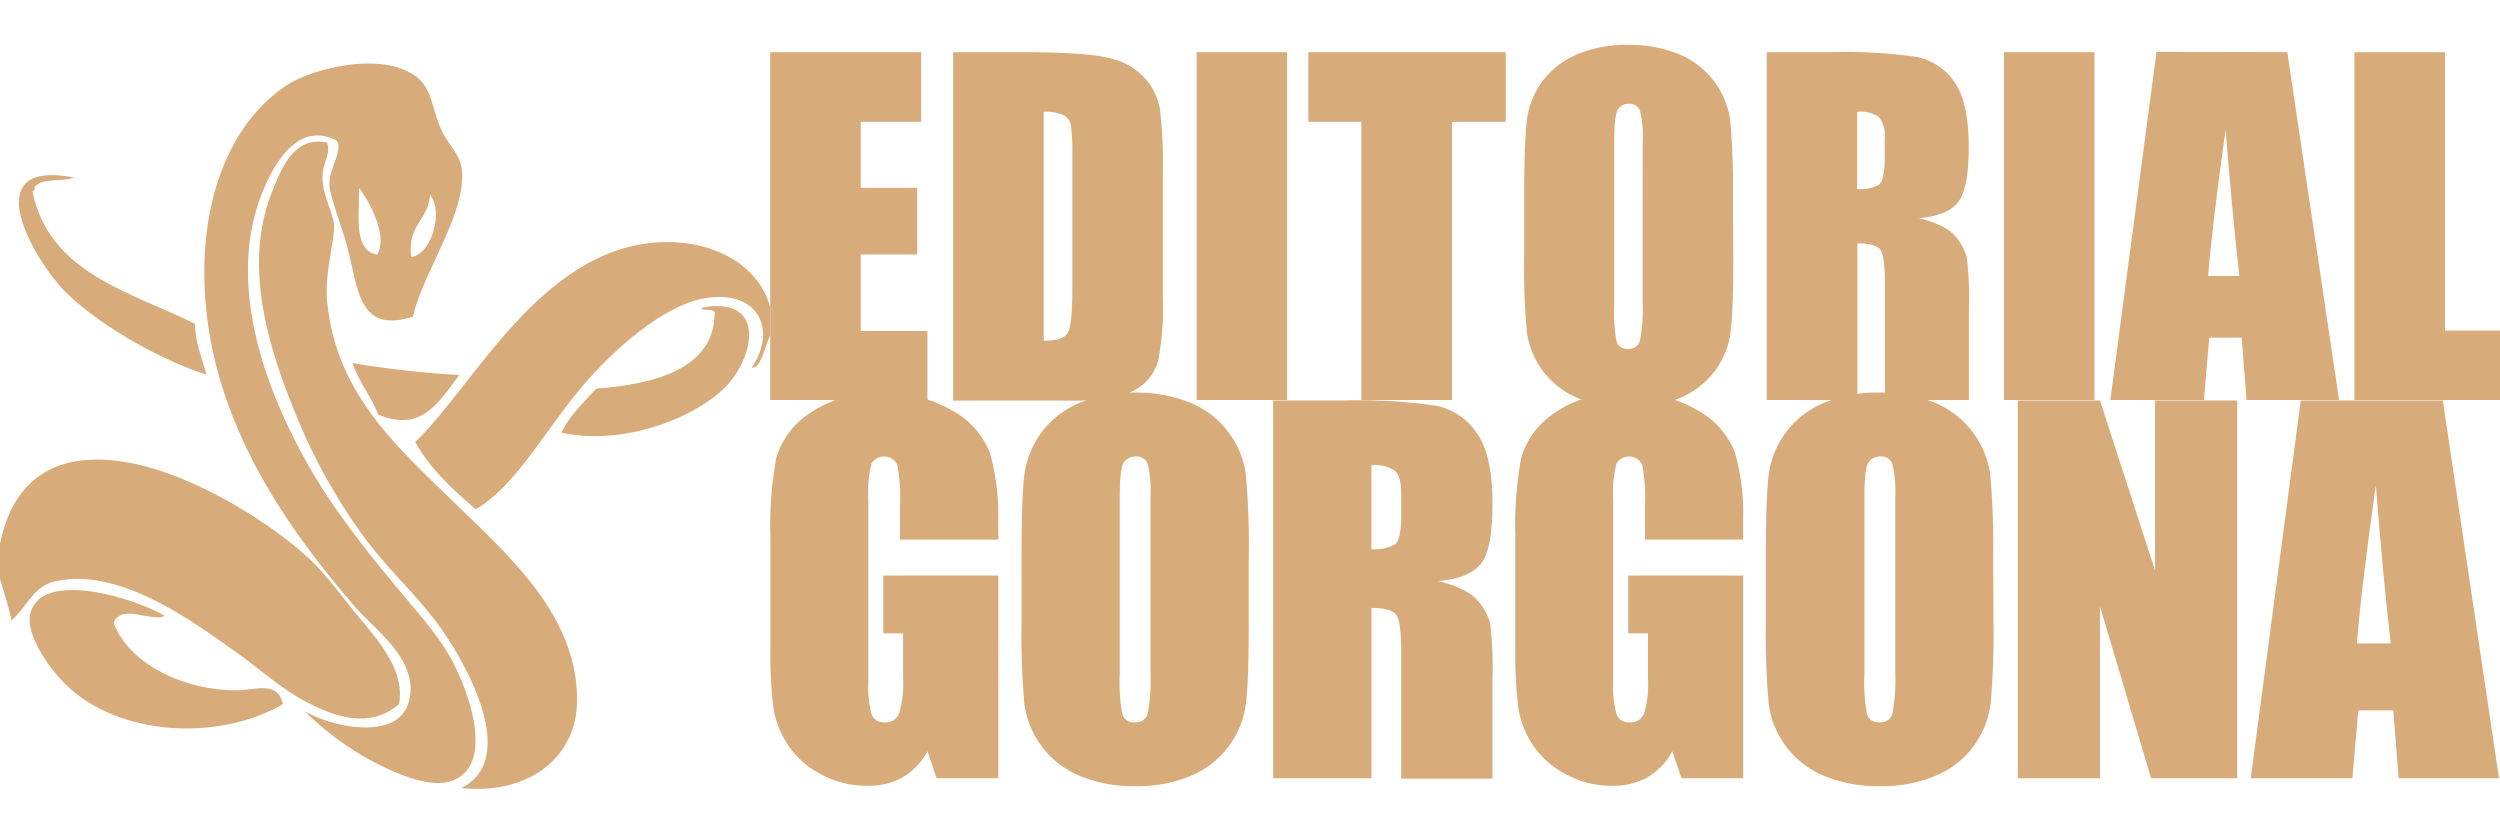 <svg id="Capa_1" data-name="Capa 1" xmlns="http://www.w3.org/2000/svg" viewBox="0 0 300 100"><defs><style>.cls-1,.cls-2{fill:#d8ac7a;}.cls-2{fill-rule:evenodd;}</style></defs><title>gorgona_logo</title><path class="cls-1" d="M119.82,64.75H108V60.63a20.75,20.75,0,0,0-.33-4.87,1.77,1.77,0,0,0-3.09-.14,14.21,14.21,0,0,0-.38,4.31V81.69a13.35,13.35,0,0,0,.38,4,1.54,1.54,0,0,0,1.57,1,1.73,1.73,0,0,0,1.75-1.1,12.66,12.66,0,0,0,.47-4.25V76H106V69.06h13.8V93.39h-7.41l-1.09-3.24a8.07,8.07,0,0,1-3,3.14,8.45,8.45,0,0,1-4.33,1,11.27,11.27,0,0,1-5.56-1.44,10.53,10.53,0,0,1-3.93-3.57,11.19,11.19,0,0,1-1.69-4.46,52.54,52.54,0,0,1-.34-7V64.39A44.7,44.7,0,0,1,93.14,55a9.63,9.63,0,0,1,4-5.39,14.13,14.13,0,0,1,8.58-2.45,16,16,0,0,1,8.6,2.13,9.94,9.94,0,0,1,4.45,5,26.76,26.76,0,0,1,1,8.5Z"/><path class="cls-1" d="M149.85,74.61c0,4.55-.1,7.77-.32,9.67a10.85,10.85,0,0,1-6.59,8.8,16.48,16.48,0,0,1-6.72,1.26,16.94,16.94,0,0,1-6.54-1.19,10.91,10.91,0,0,1-6.76-8.74,93.77,93.77,0,0,1-.34-9.8V66.85c0-4.56.1-7.78.32-9.67a10.85,10.85,0,0,1,6.59-8.81,16.73,16.73,0,0,1,6.73-1.26,17.11,17.11,0,0,1,6.53,1.18,10.8,10.8,0,0,1,4.67,3.58,10.6,10.6,0,0,1,2.09,5.18,93.51,93.51,0,0,1,.34,9.8Zm-11.79-14.9a14.35,14.35,0,0,0-.34-4.05,1.4,1.4,0,0,0-1.45-.88,1.61,1.61,0,0,0-1.41.72c-.33.47-.49,1.87-.49,4.21V80.88a21.1,21.1,0,0,0,.32,4.87,1.41,1.41,0,0,0,1.5.93,1.46,1.46,0,0,0,1.54-1.07,22.85,22.85,0,0,0,.33-5.07Z"/><path class="cls-1" d="M152.78,48.06h8.34a64.84,64.84,0,0,1,11.3.64,7.77,7.77,0,0,1,4.82,3.3q1.86,2.64,1.86,8.43c0,3.53-.43,5.91-1.31,7.12s-2.61,1.94-5.18,2.18q3.49.87,4.7,2.33a7,7,0,0,1,1.5,2.67,43.3,43.3,0,0,1,.29,6.71v12H168.15V78.33c0-2.42-.19-3.93-.57-4.51s-1.38-.87-3-.87V93.39H152.78Zm11.79,7.76V65.9a5.13,5.13,0,0,0,2.79-.55c.53-.36.79-1.54.79-3.54V59.32c0-1.44-.25-2.38-.77-2.83A4.35,4.35,0,0,0,164.57,55.82Z"/><path class="cls-1" d="M209.18,64.75H197.4V60.63a20.53,20.53,0,0,0-.34-4.87,1.76,1.76,0,0,0-3.08-.14,13.75,13.75,0,0,0-.39,4.31V81.69a12.92,12.92,0,0,0,.39,4,1.53,1.53,0,0,0,1.57,1,1.73,1.73,0,0,0,1.75-1.1,12.74,12.74,0,0,0,.46-4.25V76h-2.38V69.06h13.8V93.39h-7.4l-1.1-3.24a8.07,8.07,0,0,1-3,3.14,8.43,8.43,0,0,1-4.32,1,11.31,11.31,0,0,1-5.57-1.44,10.61,10.61,0,0,1-3.93-3.57,11.17,11.17,0,0,1-1.68-4.46,52.54,52.54,0,0,1-.34-7V64.39a44.87,44.87,0,0,1,.7-9.44,9.7,9.7,0,0,1,4-5.39,14.09,14.09,0,0,1,8.58-2.45,16,16,0,0,1,8.6,2.13,10,10,0,0,1,4.45,5,26.81,26.81,0,0,1,1,8.5Z"/><path class="cls-1" d="M239.22,74.61a96.43,96.43,0,0,1-.33,9.67,10.8,10.8,0,0,1-6.59,8.8,16.51,16.51,0,0,1-6.72,1.26A16.94,16.94,0,0,1,219,93.15a10.73,10.73,0,0,1-4.66-3.57,10.62,10.62,0,0,1-2.1-5.17,93.77,93.77,0,0,1-.34-9.8V66.85q0-6.84.32-9.67a10.84,10.84,0,0,1,6.6-8.81,16.65,16.65,0,0,1,6.72-1.26,17.2,17.2,0,0,1,6.54,1.18,10.93,10.93,0,0,1,6.76,8.76,96.44,96.44,0,0,1,.34,9.8Zm-11.79-14.9a14.22,14.22,0,0,0-.35-4.05,1.4,1.4,0,0,0-1.45-.88,1.61,1.61,0,0,0-1.41.72c-.33.47-.49,1.87-.49,4.21V80.88a21.1,21.1,0,0,0,.32,4.87,1.42,1.42,0,0,0,1.5.93,1.45,1.45,0,0,0,1.54-1.07,22,22,0,0,0,.34-5.07Z"/><path class="cls-1" d="M268.47,48.06V93.39H258.13L252,72.78V93.39h-9.86V48.06H252l6.61,20.41V48.06Z"/><path class="cls-1" d="M293.14,48.06l6.74,45.33H287.83l-.63-8.14H283l-.71,8.14H270.09l6-45.33Zm-6.25,29.15q-.9-7.69-1.79-19-1.82,13-2.27,19Z"/><path class="cls-2" d="M49.56,38c-6.37,2-6.53-2.92-7.8-8.07-.56-2.26-2.17-6.21-2.23-7.8-.07-1.87,1.73-4.19.84-5.28-4.39-2.26-7.15,2.44-8.35,5-6,12.72,1.17,28.22,7,37.31a114.71,114.71,0,0,0,7.51,10c2.59,3.25,5.73,6.53,7.52,9.75,2,3.53,5.5,12.73.28,14.75-2.88,1.12-7.41-1.14-10-2.5a35.36,35.36,0,0,1-7.8-5.85c2.9,1.82,11.21,3.8,12.53-1.11S45.1,75.7,42.59,72.8C35,64,26.37,52.14,24.78,37.45c-1.31-12,2.29-22.47,9.74-27.29C37.46,8.26,46,6,50.11,9.33c1.7,1.35,1.78,3.82,2.79,6.12.77,1.77,2.29,3.08,2.5,4.74C56.09,25.5,50.71,32.69,49.56,38Zm-4.29-7.45c1.26-2.17-.8-6.21-2.19-8C43.16,25.85,42.35,30.06,45.27,30.55Zm4.09.28c2.47-.29,3.87-5.52,2.24-7.45C51.41,26.42,48.82,27.06,49.36,30.83Z"/><path class="cls-2" d="M39.25,17.12c.49,1.42-.53,2.26-.55,4.18,0,2.16,1.35,4.34,1.39,5.84,0,2-1.13,5.72-.84,8.91,1,11,8.14,17.32,15,24s15,13.76,15,23.94c0,6.85-5.72,11.41-13.92,10.58C62.25,91.19,56.27,80,52.62,75c-3.15-4.27-6.31-6.76-9.75-11.69a69,69,0,0,1-7.51-13.92c-3.15-7.72-6.18-17.5-2.79-26.17C33.59,20.65,35.15,16.18,39.25,17.12Z"/><path class="cls-2" d="M8.91,21.3c-1.38.57-3.89,0-4.73,1.11,0,.33-.06.5-.28.56,2,9.78,11.58,12,19.49,15.87.07,2.43.86,4.15,1.39,6.12-4.68-1.46-12.42-5.45-17-10C4,31.1-3,19,8.91,21.3Z"/><path class="cls-2" d="M92.43,36.89v3.34c-.63,1.23-1.12,4.08-2.23,3.9,3.06-4.46.9-9.41-5.57-8.35-5,.82-11,6.16-14.75,10.58-4.61,5.44-8,12-12.81,14.75-2.72-2.38-5.43-4.77-7.24-8.07,7.07-6.8,15-23,29-23.95C85.51,28.64,91.09,31.79,92.43,36.89Z"/><path class="cls-2" d="M67.37,51.92c1-2.13,2.69-3.62,4.18-5.29,7-.5,14.09-2.41,14.2-8.9.34-.93-2.28-.29-1.4-.84,7.81-1.37,6.12,6.29,2.51,9.74C82.8,50.51,74.32,53.47,67.37,51.92Z"/><path class="cls-2" d="M42.32,43.57A116.63,116.63,0,0,0,55.12,45c-2.32,3-4.4,7-9.74,4.74C44.52,47.49,43.06,45.89,42.32,43.57Z"/><path class="cls-2" d="M0,69.46V65.29c1.29-6.64,5.51-11,13.92-10,8,.9,17.71,6.82,22.83,11.42,2.44,2.19,4.54,5.24,6.68,7.79,2.4,2.86,5.16,6.22,4.45,10-3.61,3.13-8,1.36-11.13-.27s-6-4.3-8.63-6.13C23.64,75,14.59,68,6.68,69.74c-2.66.58-3.34,2.93-5.29,4.73C1,72.73.49,71.1,0,69.46Z"/><path class="cls-2" d="M19.77,73.92c-1.63.77-5.21-1.55-6.13.83,1.83,4.92,8.43,8.13,14.76,8.08,2.32,0,4.89-1.19,5.56,1.66-7.32,4.27-18.66,4-25.33-1.66-2.37-2-5.65-6.59-5-9.19C5,68.13,16.73,72,19.77,73.92Z"/><path class="cls-1" d="M92.43,6.26h18.11v8.36h-7.25v7.92h6.78v8h-6.78v9.18h8V48H92.43Z"/><path class="cls-1" d="M114.38,6.26h8.13q7.86,0,10.64.72a8.15,8.15,0,0,1,4.22,2.38A7.56,7.56,0,0,1,139.18,13a55.79,55.79,0,0,1,.36,8V35.62a34.15,34.15,0,0,1-.53,7.52,5.67,5.67,0,0,1-1.85,3,7.52,7.52,0,0,1-3.25,1.5,28.82,28.82,0,0,1-5.83.43h-13.7Zm10.87,7.15V40.88c1.56,0,2.52-.31,2.88-.94s.55-2.34.55-5.12V18.59A23.2,23.2,0,0,0,128.5,15a1.76,1.76,0,0,0-.83-1.17A5.36,5.36,0,0,0,125.25,13.41Z"/><path class="cls-1" d="M154.45,6.26V48H143.59V6.26Z"/><path class="cls-1" d="M180.69,6.26v8.36h-6.45V48H163.37V14.62H157V6.26Z"/><path class="cls-1" d="M208,30.71c0,4.2-.1,7.18-.3,8.92a9.92,9.92,0,0,1-1.85,4.79,10.07,10.07,0,0,1-4.22,3.32,15.29,15.29,0,0,1-6.19,1.17,15.77,15.77,0,0,1-6-1.1,10.07,10.07,0,0,1-6.23-8.06,87.2,87.2,0,0,1-.31-9V23.57c0-4.19.1-7.17.3-8.91A9.94,9.94,0,0,1,185,9.87a10.07,10.07,0,0,1,4.21-3.33,15.45,15.45,0,0,1,6.2-1.16,15.75,15.75,0,0,1,6,1.1,10.07,10.07,0,0,1,6.23,8.06,90.12,90.12,0,0,1,.31,9ZM197.12,17a13.11,13.11,0,0,0-.32-3.72,1.29,1.29,0,0,0-1.33-.82,1.46,1.46,0,0,0-1.3.66c-.31.44-.46,1.73-.46,3.88v19.5A18.91,18.91,0,0,0,194,41a1.29,1.29,0,0,0,1.38.86,1.34,1.34,0,0,0,1.42-1,20.36,20.36,0,0,0,.31-4.66Z"/><path class="cls-1" d="M212,6.26h7.69a59.54,59.54,0,0,1,10.41.59,7.21,7.21,0,0,1,4.44,3q1.71,2.43,1.71,7.77c0,3.26-.4,5.43-1.22,6.56s-2.39,1.79-4.77,2c2.15.53,3.6,1.25,4.34,2.14A6.33,6.33,0,0,1,236,30.83a39.08,39.08,0,0,1,.27,6.18V48H226.19V34.15c0-2.24-.17-3.62-.53-4.15s-1.28-.8-2.77-.8V48H212Zm10.86,7.15v9.28a4.76,4.76,0,0,0,2.57-.5c.49-.34.73-1.42.73-3.26v-2.3a3.48,3.48,0,0,0-.71-2.6A4,4,0,0,0,222.89,13.41Z"/><path class="cls-1" d="M251.34,6.26V48H240.48V6.26Z"/><path class="cls-1" d="M274.48,6.26,280.69,48h-11.1L269,40.52h-3.89L264.47,48H253.24l5.54-41.77Zm-5.76,26.86q-.81-7.11-1.65-17.55-1.67,12-2.09,17.55Z"/><path class="cls-1" d="M293.4,6.26V39.67H300V48H282.53V6.26Z"/></svg>